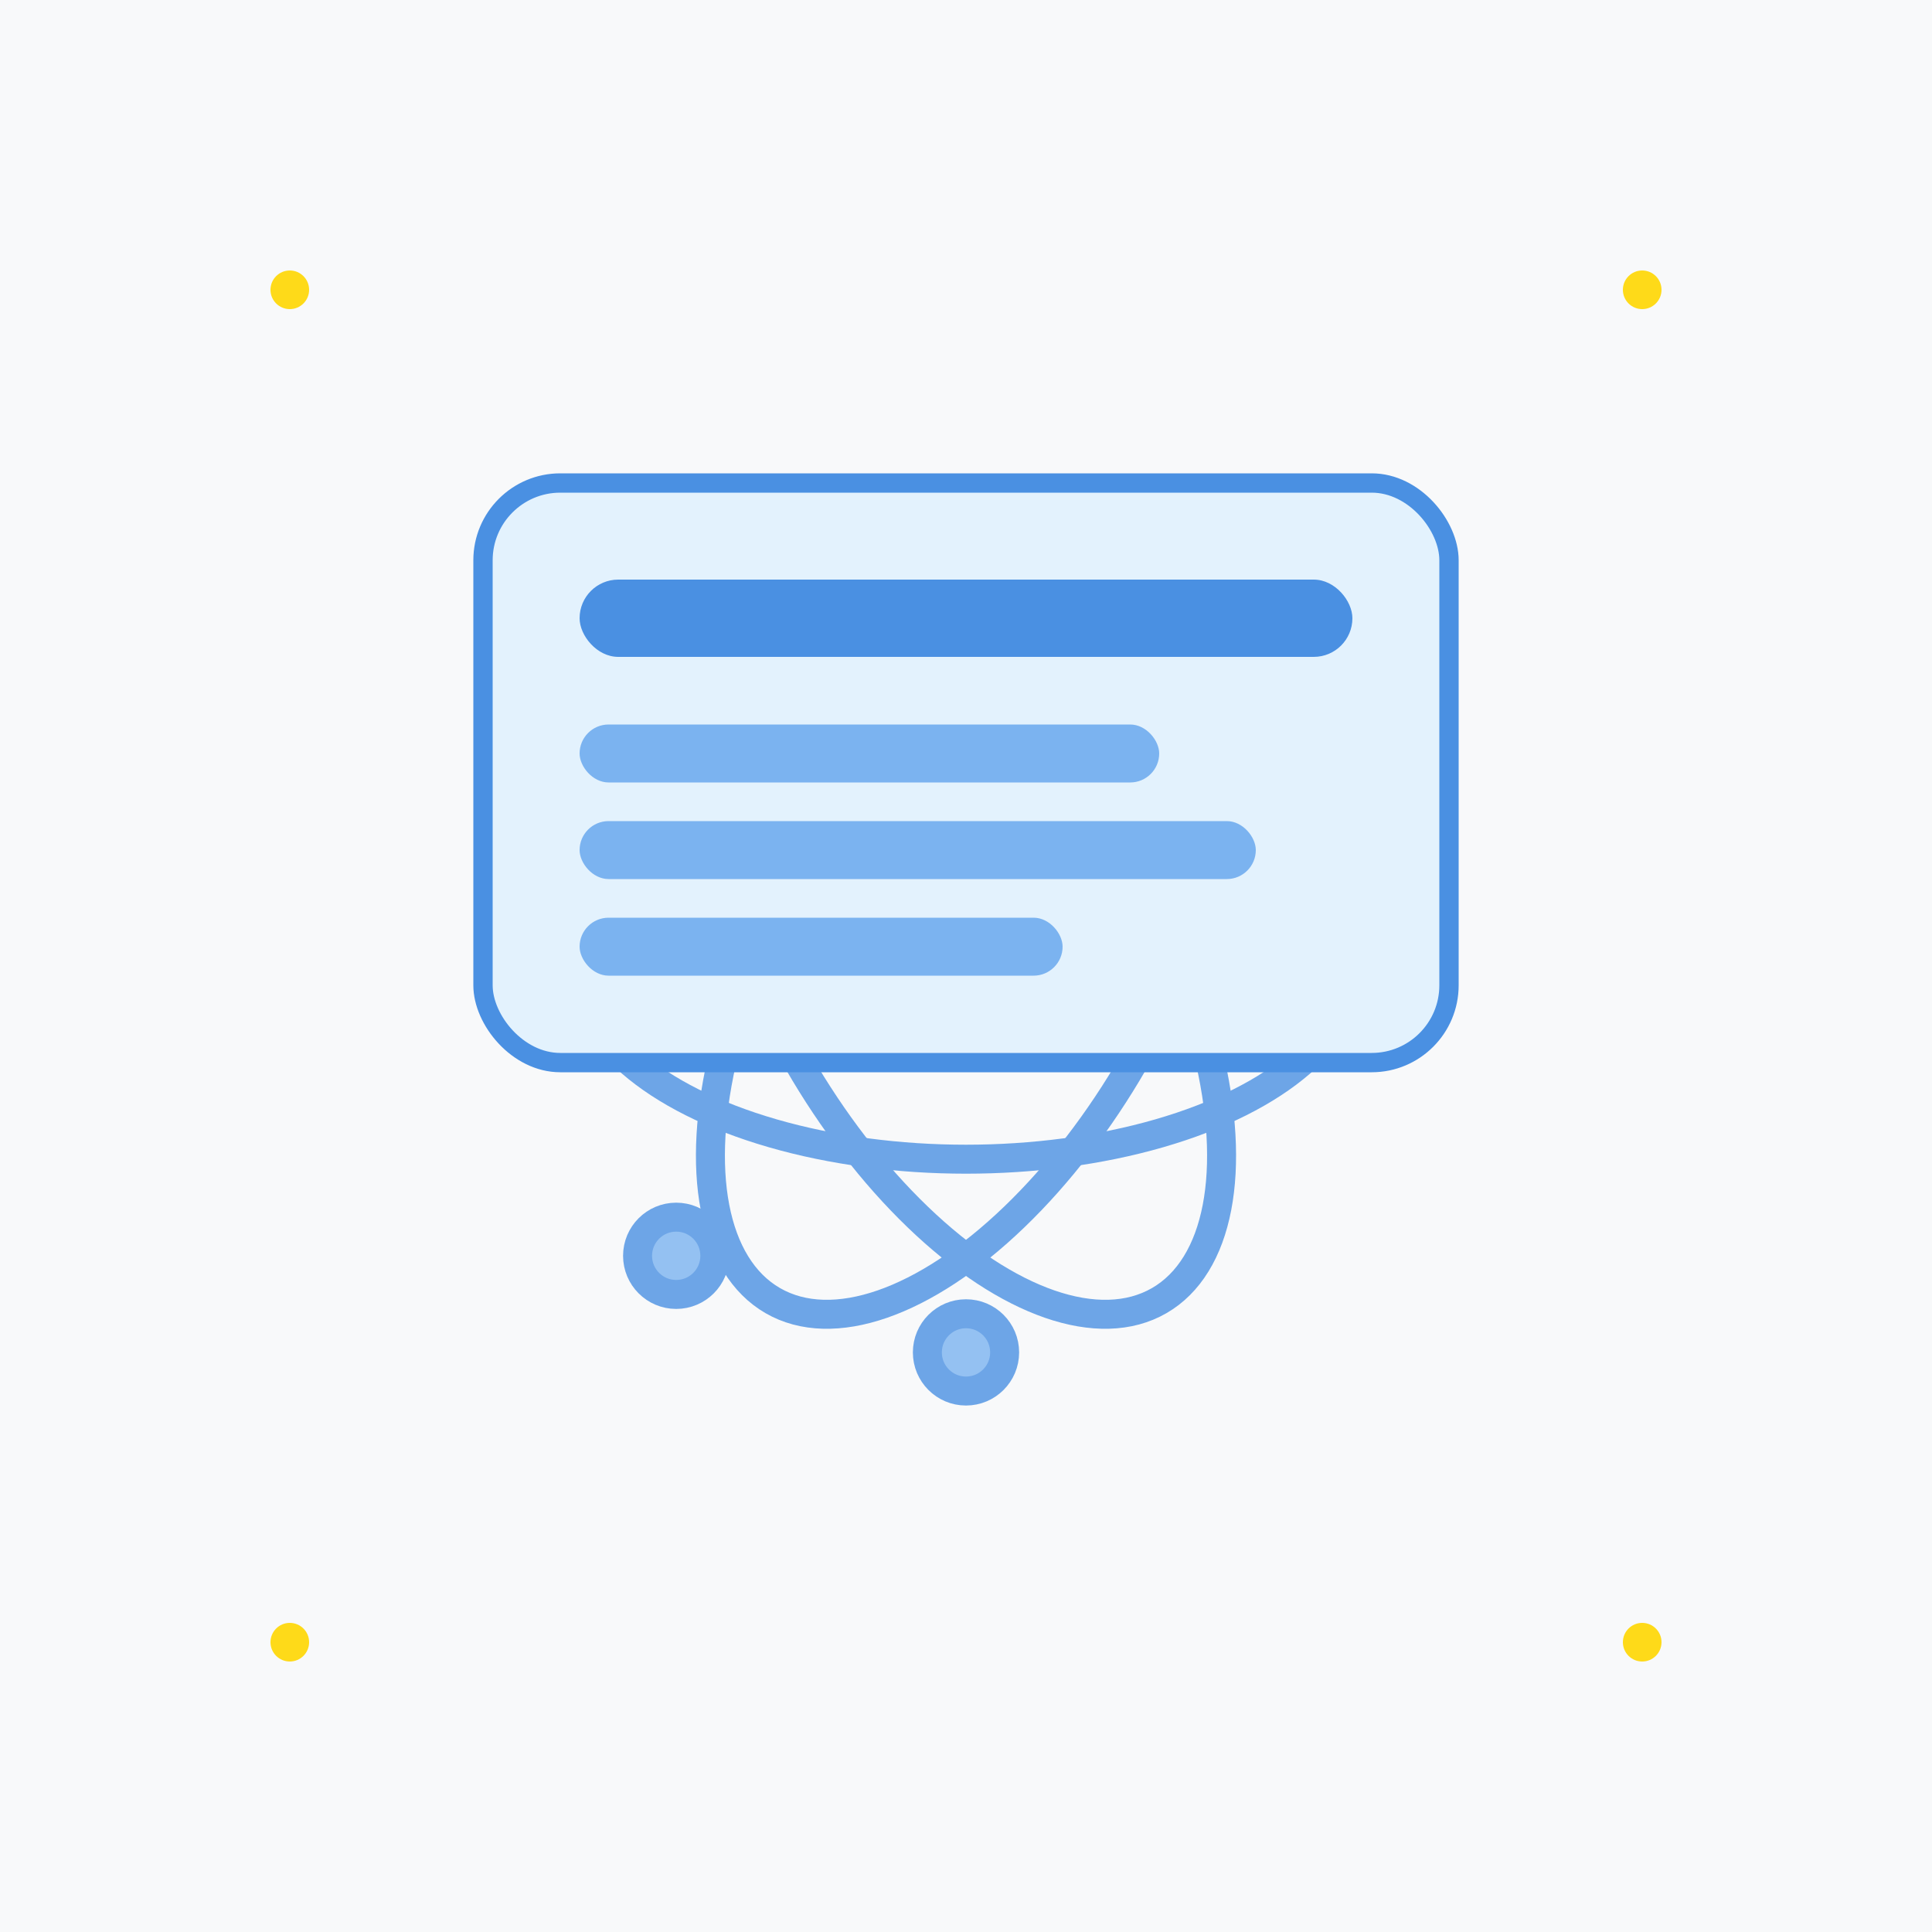 <svg width="200" height="200" viewBox="0 0 200 200" fill="none" xmlns="http://www.w3.org/2000/svg">
  <!-- Background -->
  <rect width="200" height="200" fill="#f8f9fa"/>
  
  <!-- React-like atom structure -->
  <g stroke="#4A90E2" stroke-width="3" fill="none" opacity="0.8">
    <!-- Central nucleus -->
    <circle cx="100" cy="100" r="8" fill="#4A90E2"/>
    
    <!-- Orbital rings -->
    <ellipse cx="100" cy="100" rx="40" ry="20" transform="rotate(0 100 100)"/>
    <ellipse cx="100" cy="100" rx="40" ry="20" transform="rotate(60 100 100)"/>
    <ellipse cx="100" cy="100" rx="40" ry="20" transform="rotate(120 100 100)"/>
    
    <!-- Electrons -->
    <circle cx="140" cy="100" r="4" fill="#7BB3F0"/>
    <circle cx="100" cy="60" r="4" fill="#7BB3F0"/>
    <circle cx="60" cy="100" r="4" fill="#7BB3F0"/>
    <circle cx="100" cy="140" r="4" fill="#7BB3F0"/>
    <circle cx="130" cy="70" r="4" fill="#7BB3F0"/>
    <circle cx="70" cy="130" r="4" fill="#7BB3F0"/>
  </g>
  
  <!-- AI processing elements -->
  <g transform="translate(50, 50)">
    <rect x="0" y="0" width="100" height="60" rx="8" fill="#E3F2FD" stroke="#4A90E2" stroke-width="2"/>
    <rect x="10" y="10" width="80" height="8" rx="4" fill="#4A90E2"/>
    <rect x="10" y="25" width="60" height="6" rx="3" fill="#7BB3F0"/>
    <rect x="10" y="35" width="70" height="6" rx="3" fill="#7BB3F0"/>
    <rect x="10" y="45" width="50" height="6" rx="3" fill="#7BB3F0"/>
  </g>
  
  <!-- Processing indicators -->
  <g fill="#FFD700" opacity="0.9">
    <circle cx="30" cy="30" r="2"/>
    <circle cx="170" cy="30" r="2"/>
    <circle cx="30" cy="170" r="2"/>
    <circle cx="170" cy="170" r="2"/>
  </g>
</svg>
